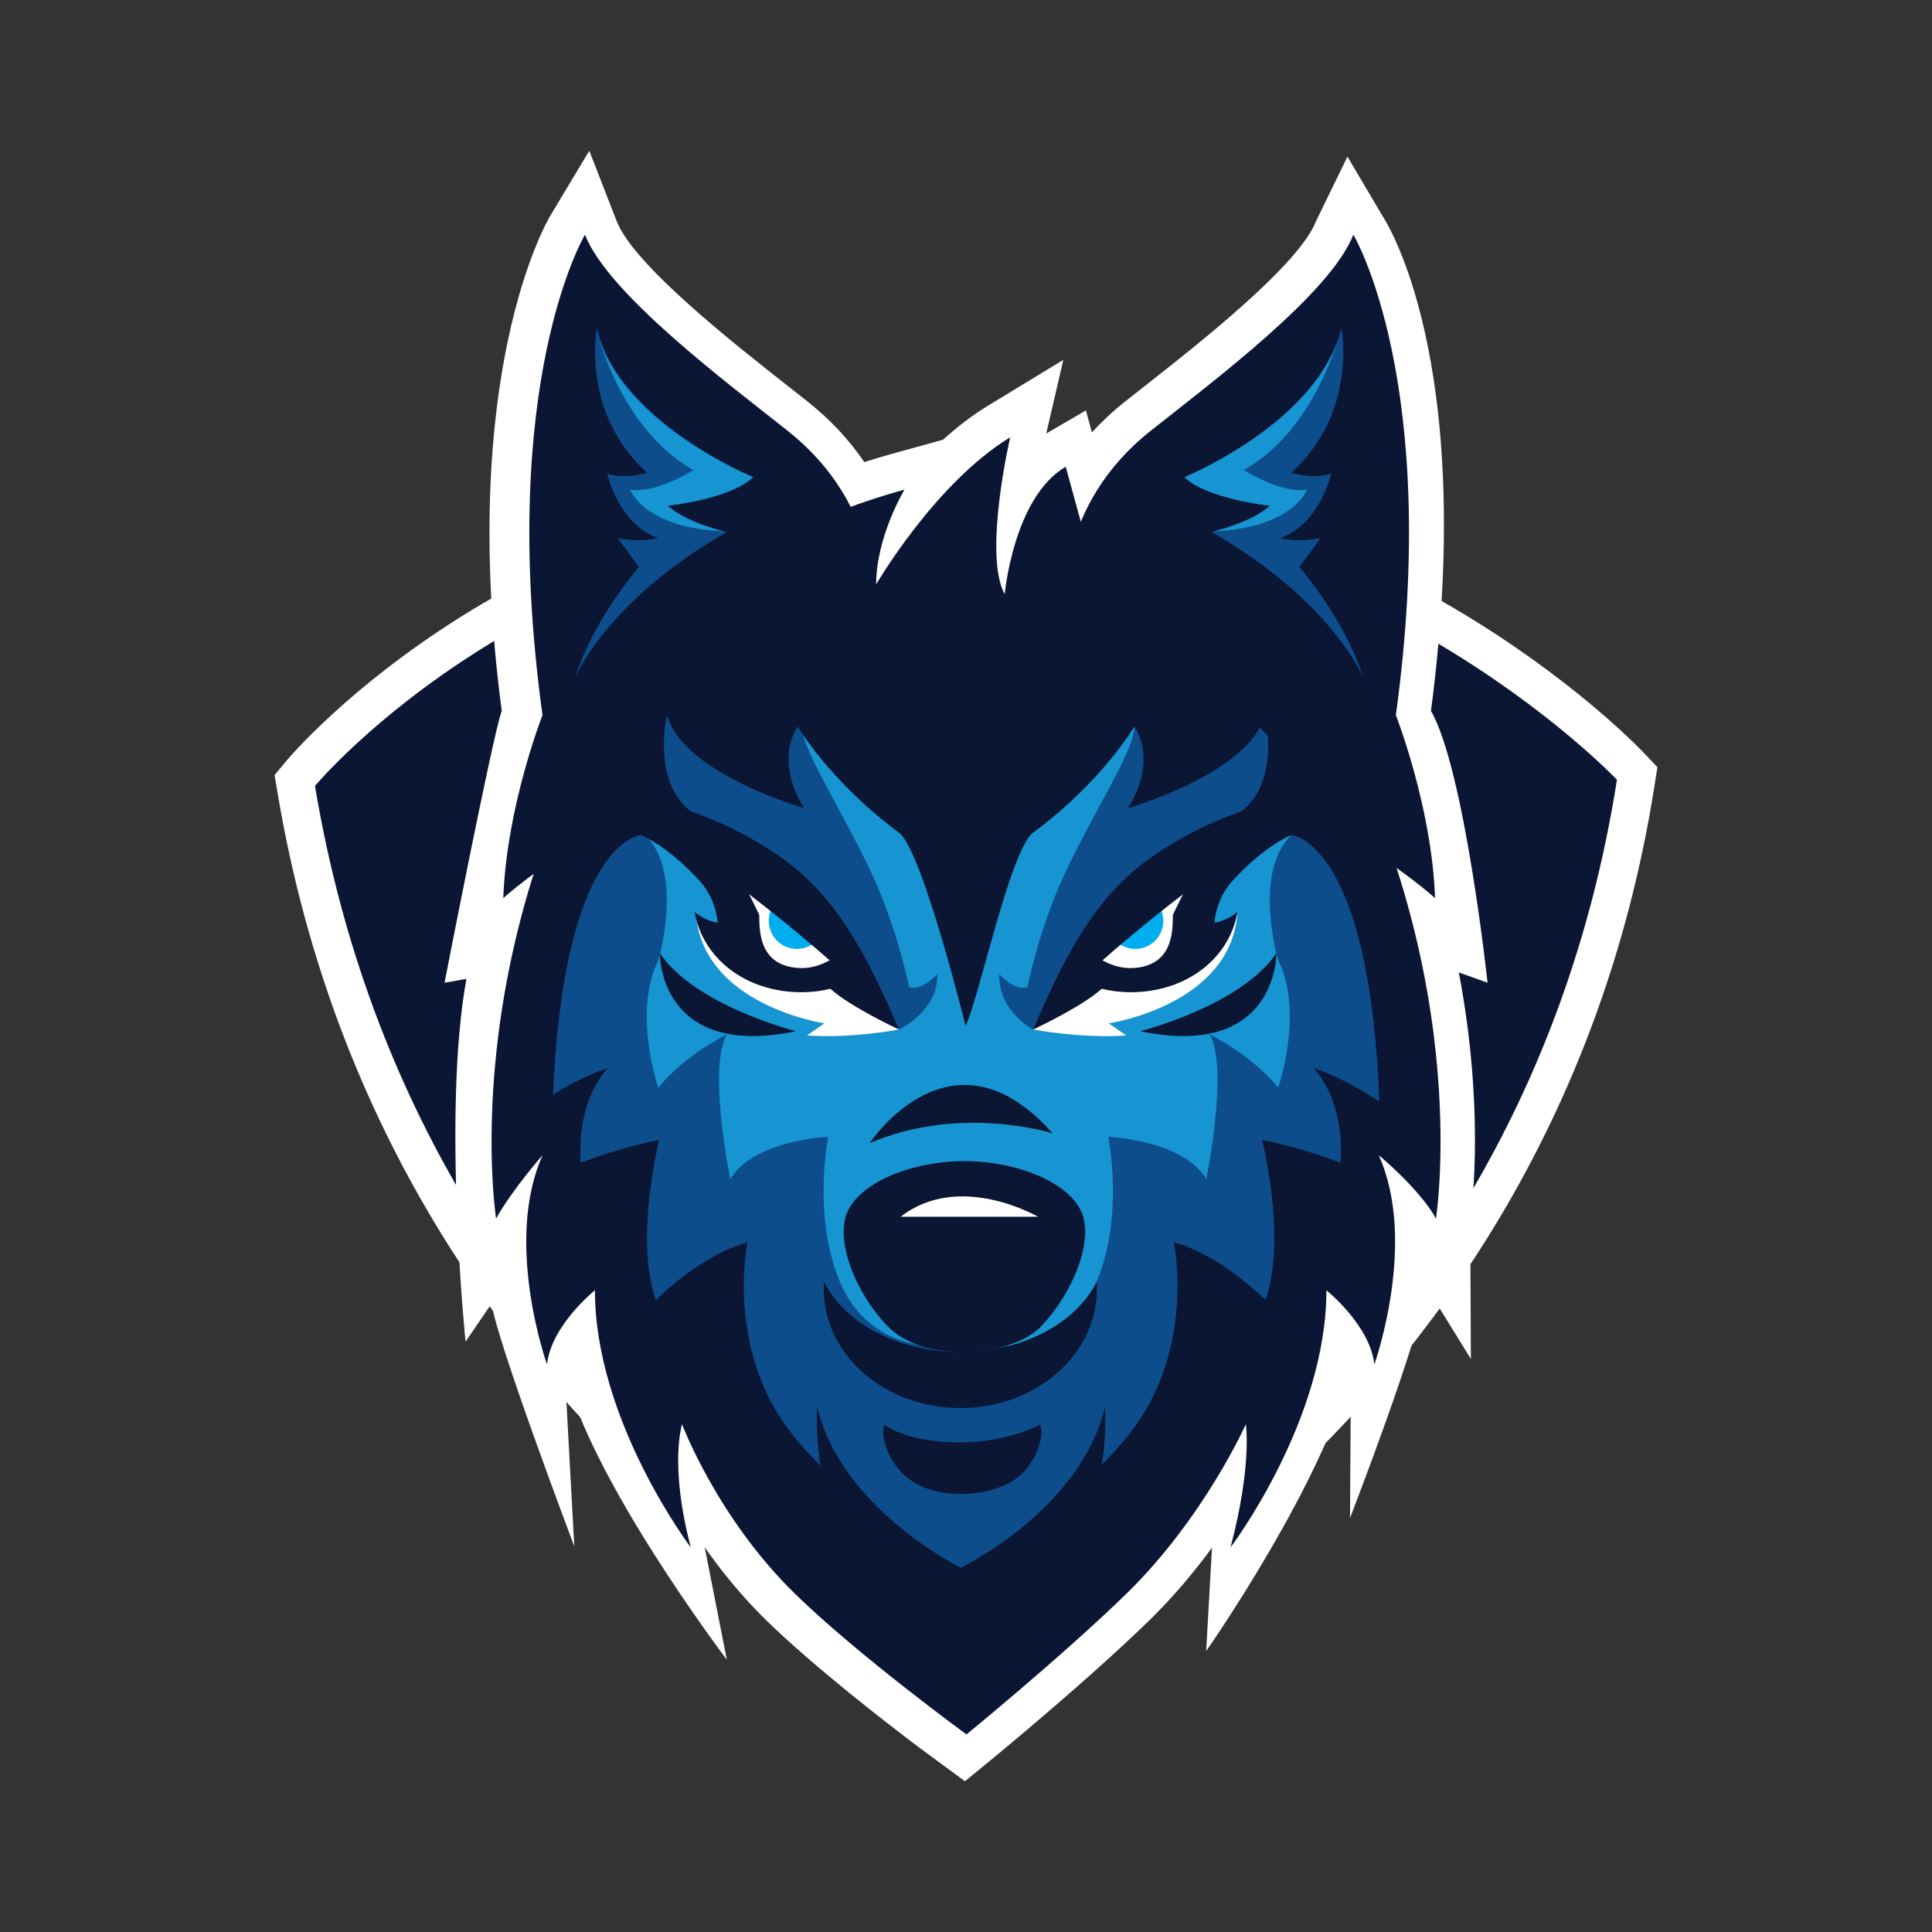 <?xml version="1.0" encoding="utf-8"?>
<!-- Generator: Adobe Illustrator 16.0.0, SVG Export Plug-In . SVG Version: 6.00 Build 0)  -->
<!DOCTYPE svg PUBLIC "-//W3C//DTD SVG 1.1//EN" "http://www.w3.org/Graphics/SVG/1.1/DTD/svg11.dtd">
<svg version="1.1" id="Layer_1" xmlns="http://www.w3.org/2000/svg" xmlns:xlink="http://www.w3.org/1999/xlink" x="0px" y="0px"
	 width="350px" height="350px" viewBox="0 0 350 350" enable-background="new 0 0 350 350" xml:space="preserve">
<rect x="0" y="0" width="350" height="350" fill="#333333" stroke="none"/>
<g>
	<g>
		<g>
			<path fill="#FFFFFF" d="M172.184,305.975c-1.047-0.421-25.972-10.614-53.535-35.743c-25.405-23.159-57.892-63.941-68.385-126.711
				l-0.52-3.111l2.015-2.427c0.449-0.542,11.242-13.402,31.805-26.29c18.881-11.834,50.022-25.982,91.161-26.179l0.775-0.001
				c73.404,0,120.466,48.935,122.434,51.018l2.322,2.46l-0.525,3.343c-9.899,62.895-42.556,103.998-68.207,127.404
				c-27.813,25.379-53.113,35.8-54.178,36.23l-2.579,1.047L172.184,305.975z"/>
			<path fill="#0A1633" d="M292.925,141.262c0,0-46.464-49.198-118.168-48.857c-76.496,0.364-117.696,49.98-117.696,49.98
				c19.685,117.75,117.696,157.198,117.696,157.198S274.361,259.194,292.925,141.262z"/>
		</g>
		<path fill="#FFFFFF" d="M266.345,221.191c0.488-3.515,2.491-21.035-2.062-45.028l5.201,1.863c0,0-4.147-38.621-10.249-49.24
			c8.437-64.254-8.568-89.313-8.817-89.729l-6.316-10.683l-5.697,11.704c-3.076,7.908-21.265,22.196-31.035,29.871
			c-1.275,1.001-2.479,1.947-3.59,2.829c-2.265,1.796-4.233,3.659-5.969,5.549l-1.089-3.979l-7.182,4.191l3.09-13.348L179,73.487
			c-2.878,1.751-5.616,3.875-8.166,6.171l-9.279,2.567c-1.717,0.475-3.365,0.979-4.98,1.493c-2.751-4.046-6.163-7.716-10.229-10.941
			c-1.107-0.879-2.311-1.822-3.581-2.821c-9.774-7.677-27.967-21.968-31.043-29.878l-4.966-12.769l-7.049,11.747
			c-0.696,1.16-16.807,28.879-8.816,89.729c-1.73,4.822-10.355,49.24-10.355,49.24l3.958-0.688
			c-4.405,24.144-0.156,65.703-0.156,65.703l4.706-6.877c1.165,7.42,14.828,43.512,14.995,43.979l-1.737-31.893
			c4.539,19.541,28.752,51.604,29.369,52.419l-4.008-20.371c3.059,4.373,6.799,8.994,11.264,13.341
			c8.709,8.474,21.624,18.451,27.948,23.21l7.931,5.84l4.017-3.285c0.721-0.588,17.763-14.546,29.292-25.765
			c4.438-4.319,8.26-8.911,11.446-13.251l-1.048,18.702c0.617-0.813,21.688-31.3,26.226-50.84l-0.173,26.761
			c0.189-0.527,12.789-32.924,13.845-41.877l8.054,13.066L266.345,221.191z"/>
		<g>
			<g>
				<path fill="#0D4D8C" d="M220.897,114.749c-0.593-1.776,21.908,30.771,21.908,30.771l3.553,13.044l4.342,30.181
					c0,0,5.724,21.333-19.145,48.57c-24.869,27.236-34.343,35.526-34.343,35.526l-22.871,29.013l2.739-171.119L220.897,114.749z"/>
				<path fill="#0D4D8C" d="M123.571,114.749c0.592-1.776-21.908,30.771-21.908,30.771l-3.553,13.044l-4.342,30.181
					c0,0,3.599,17.188,16.404,39.688c18.244,32.054,37.083,44.408,37.083,44.408l28.05,29.013l10.263-179.211L123.571,114.749z"/>
				<path fill="#1795D2" d="M176.701,230.21l-7.696,13.619c0,0-11.771,0.48-16.84-11.602c-5.068-12.084-2.108-26.294-2.108-26.294
					s-13.618,0.593-17.763,7.697c0,0-4.145-20.329-0.593-26.25c0,0-7.697,3.75-12.434,9.671c0,0-4.736-13.619,0-23.092
					c0,0,4.706-15.749-2.384-22.677c0,0,11.849,4.281,24.879,11.406c13.031,7.125,21.094,23.823,21.094,23.823
					s7.155-3.321,6.949-10.061c0,0-2.961,3.299-5.116,2.337c0,0-2.04-10.179-6.439-19.809
					c-5.265-11.526-13.038-23.137-12.931-27.374l28.62,11.958l1.973,42.237L176.701,230.21z"/>
				<path fill="#1795D2" d="M174.121,230.21l7.697,13.619c0,0,11.771,0.48,16.839-11.602c5.069-12.084,2.108-26.294,2.108-26.294
					s13.619,0.593,17.764,7.697c0,0,4.145-20.329,0.592-26.25c0,0,7.697,3.75,12.435,9.671c0,0,4.736-13.619,0-23.092
					c0,0-4.707-15.749,2.384-22.677c0,0-11.849,4.281-24.88,11.406s-21.897,23.823-21.897,23.823s-6.352-3.321-6.146-10.061
					c0,0,2.961,3.299,5.117,2.337c0,0,2.04-10.179,6.438-19.809c5.265-11.526,13.038-23.137,12.931-27.374l-28.618,11.958
					l-1.975,42.237L174.121,230.21z"/>
				<g>
					<path fill="#FFFFFF" d="M187.162,186.513c0,0,8.968,1.658,16.862,1.065l-3.16-2.188c0,0,22.331-3.297,23.305-20.192
						c0,0-2.184,5.999-11.064,7.973c-8.882,1.974-18.751,3.356-18.751,3.356L187.162,186.513z"/>
					<path fill="#FFFFFF" d="M162.856,186.513c0,0-8.767,1.658-16.661,1.065l3.16-2.188c0,0-22.33-3.297-23.305-20.192
						c0,0,2.184,5.999,11.066,7.973c8.881,1.974,18.749,3.356,18.749,3.356L162.856,186.513z"/>
					<path fill="#0A1633" d="M187.162,186.513c0,0,8.883-4.145,12.435-7.4c0,0,5.921,1.776,12.73-0.592
						c6.81-2.369,10.954-7.698,11.842-13.323c0,0-1.791,1.639-4.159,1.936c0,0,0.154-4.132,3.271-7.561
						c5.921-6.514,10.658-8.289,10.658-8.289l1.184-6.81c0,0-12.139,1.184-25.46,10.066
						C199.688,161.19,193.972,170.526,187.162,186.513z"/>
					<path fill="#FFFFFF" d="M215.88,158.98c0,0-3.653,1.185-6.82,3.709c-0.852-0.462-1.813-0.749-2.852-0.749
						c-3.324,0-8.684,7.137-8.684,10.461c0,0,3.354,3.256,7.845,2.961c6.949-0.459,7.106-6.298,7.106-9.622
						C212.476,165.74,214.154,162.175,215.88,158.98z"/>
					<circle fill="#00ADEE" cx="205.666" cy="166.825" r="5.082"/>
					<circle fill="#00ADEE" cx="207.837" cy="165.444" r="1.728"/>
					<path fill="#0A1633" d="M195.255,178.026c0,0,9.474-9.079,24.276-19.935l-11.447,0.79
						C208.084,158.882,196.637,162.435,195.255,178.026z"/>
				</g>
				<path fill="#0A1633" d="M174.714,210.356c-9.843,0-19.197,4.041-21.316,9.474c-1.975,5.061,1.467,14.224,7.401,20.428
					c6.513,6.81,22.5,5.625,27.829,0c5.904-6.232,9.376-15.367,7.401-20.428C193.91,214.397,184.555,210.356,174.714,210.356z"/>
				<path fill="#FFFFFF" d="M163.167,220.423h24.869C188.036,220.423,173.825,212.133,163.167,220.423z"/>
				<path fill="#0A1633" d="M206.567,186.817c0,0,18.226-4.611,24.664-14.138C231.231,172.68,231.494,191.979,206.567,186.817z"/>
				<path fill="#0A1633" d="M144.191,186.817c0,0-18.227-4.611-24.664-14.138C119.527,172.68,119.265,191.979,144.191,186.817z"/>
				<path fill="#0A1633" d="M157.542,207.1c0,0,14.803-22.5,33.158-1.776C190.7,205.323,174.121,199.995,157.542,207.1z"/>
				<path fill="#0A1633" d="M173.825,261.296c-9.771,0-13.577-3.199-13.577-3.199c-0.93,1.867,0.742,7.391,4.886,10.166
					c5.286,3.543,13.872,2.803,18.368,0c4.228-2.634,5.865-8.447,4.887-10.166C188.389,258.097,182.707,261.296,173.825,261.296z"/>
				<g>
					<path fill="#0A1633" d="M162.856,186.513c0,0-8.882-4.145-12.435-7.4c0,0-5.921,1.776-12.73-0.592
						c-6.809-2.369-10.954-7.698-11.842-13.323c0,0,1.791,1.639,4.159,1.936c0,0-0.154-4.132-3.271-7.561
						c-5.921-6.514-10.658-8.289-10.658-8.289l-1.184-6.81c0,0,12.139,1.184,25.461,10.066
						C150.332,161.19,156.047,170.526,162.856,186.513z"/>
					<path fill="#FFFFFF" d="M134.139,158.98c0,0,3.652,1.185,6.82,3.709c0.852-0.462,1.813-0.749,2.852-0.749
						c3.324,0,8.684,7.137,8.684,10.461c0,0-3.354,3.256-7.845,2.961c-6.949-0.459-7.105-6.298-7.105-9.622
						C137.544,165.74,135.864,162.175,134.139,158.98z"/>
					<circle fill="#00ADEE" cx="144.353" cy="166.825" r="5.082"/>
					<circle fill="#00ADEE" cx="142.182" cy="165.444" r="1.727"/>
					<path fill="#0A1633" d="M154.764,178.026c0,0-9.474-9.079-24.275-19.935l11.447,0.79
						C141.936,158.882,153.382,162.435,154.764,178.026z"/>
				</g>
				<path fill="#0A1633" d="M193.068,109.42c0,0-1.776-17.764,15.396-31.382c11.325-8.982,32.565-24.868,36.71-35.526
					c0,0,15.987,26.645,7.697,87.04c0,0,6.514,16.578,7.105,33.157c0,0-6.514-5.921-15.395-10.657
					C244.582,152.052,222.871,117.117,193.068,109.42z"/>
				<path fill="#0A1633" d="M234.516,119.468c-11.249-12.435-30.986-10.443-51.71-6.298l-7.797-7.513l-11.94,8.302
					c-20.724-4.145-36.316-6.926-47.566,5.509c-11.249,12.434-8.289,26.053-8.289,26.053c5.329-1.185,18.355,1.776,18.355,1.776
					c-7.697-5.329-4.736-17.764-4.736-17.764c2.96,10.658,24.868,16.875,24.868,16.875c-5.625-8.882-1.185-14.802-1.185-14.802
					s5.775,9.944,18.355,19.242c4.172,3.084,12.039,34.953,12.039,34.953c2.161-3.797,8.065-31.869,12.237-34.953
					c12.58-9.298,18.355-19.242,18.355-19.242s4.441,5.92-1.184,14.802c0,0,21.907-6.217,24.867-16.875
					c0,0,2.962,12.435-4.736,17.764c0,0,13.027-2.961,18.355-1.776C242.806,145.521,245.767,131.901,234.516,119.468z"/>
				<path fill="#0D4D8C" d="M214.581,86.434c0,0,24.475-10.004,28.422-27.047c0,0,3.059,15.283-9.079,26.259
					c0,0,4.096,1.251,7.253,0.14c0,0-2.121,9.262-9.227,11.67c0,0,2.96,0.927,7.303,0l-3.849,5.28c0,0,8.289,9.447,11.546,20.007
					c0,0-5.625-13.894-27.533-26.398c0,0,6.81-1.39,10.658-4.724C230.075,91.62,218.627,90.416,214.581,86.434z"/>
				<path fill="#0A1633" d="M140.963,110.604l13.41-18.247c-2.277-4.687-5.909-9.737-11.686-14.318
					c-11.326-8.982-32.566-24.868-36.711-35.526c0,0-15.987,26.645-7.698,87.04c0,0-6.513,16.578-7.104,33.157
					c0,0,6.514-5.921,15.395-10.657C106.568,152.052,111.16,118.302,140.963,110.604z"/>
				<path fill="#0D4D8C" d="M136.568,86.434c0,0-24.474-10.004-28.421-27.047c0,0-3.06,15.283,9.079,26.259
					c0,0-4.096,1.251-7.254,0.14c0,0,2.122,9.262,9.228,11.67c0,0-2.961,0.927-7.303,0l3.849,5.28c0,0-8.29,9.447-11.546,20.007
					c0,0,5.625-13.894,27.533-26.398c0,0-6.81-1.39-10.658-4.724C121.075,91.62,132.522,90.416,136.568,86.434z"/>
				<path fill="#0A1633" d="M141.752,117.117l-26.25,2.351c0,0,11.25-20.509,48.355-30.772c0,0-5.132,8.487-5.132,17.172
					c0,0,10.658-18.355,24.276-26.645c0,0-4.934,21.315-0.986,28.421c0,0,1.579-17.566,11.053-23.093l3.947,14.408
					c0,0,24.474,0,40.264,23.685L141.752,117.117z"/>
				<path fill="#0A1633" d="M233.939,151.283c0,0,14.393,0.93,15.972,49.304l10.23,20.131c0,0,7.532-47.351-22.862-98.074
					L233.939,151.283z"/>
				<path fill="#0A1633" d="M116.079,151.283c0,0-14.393,0.93-15.972,49.304l-10.231,20.131c0,0-7.531-47.351,22.863-98.074
					L116.079,151.283z"/>
				<path fill="#0A1633" d="M173.973,244.932c-11.35,0-21.018-5.294-24.685-12.704c-0.031,0.444-0.053,0.892-0.053,1.344
					c0,11.879,11.076,21.507,24.737,21.507c13.662,0,24.737-9.628,24.737-21.507c0-0.452-0.021-0.899-0.053-1.344
					C194.99,239.638,185.323,244.932,173.973,244.932z"/>
				<path fill="#0A1633" d="M260.142,220.718c0,0-0.112-24.079-8.008-31.973c0,0,0.789,7.894-0.789,11.842
					c0,0-6.316-4.737-13.421-7.105c0,0,5.724,5.328,4.935,17.171c0,0-6.317-2.565-14.212-4.145c0,0,4.54,17.96,0.593,29.013
					c0,0-7.896-8.092-16.579-10.461c0,0,3.816,18.278-6.992,33.285c-10.095,14.017-31.636,25.747-31.636,25.747
					s-21.541-11.73-31.636-25.747c-10.809-15.007-6.992-33.285-6.992-33.285c-8.684,2.369-16.578,10.461-16.578,10.461
					c-3.948-11.053,0.592-29.013,0.592-29.013c-7.895,1.579-14.211,4.145-14.211,4.145c-0.789-11.843,4.935-17.171,4.935-17.171
					c-7.105,2.368-13.421,7.105-13.421,7.105c-1.579-3.948-0.79-11.842-0.79-11.842c-7.895,7.894-6.055,31.973-6.055,31.973
					c3.158-5.525,8.423-11.447,8.423-11.447c-7.104,15.789,0.79,37.895,0.79,37.895c0.789-7.105,8.685-13.421,8.685-13.421
					c0,23.685,17.368,46.579,17.368,46.579c-3.947-15-1.579-22.303-1.579-22.303s6.379,17.012,20.559,30.809
					c11.454,11.145,30.964,25.379,30.964,25.379s17.404-14.234,28.859-25.379c14.18-13.797,21.742-30.809,21.742-30.809
					s1.185,7.303-2.764,22.303c0,0,17.368-22.895,17.368-46.579c0,0,7.896,6.315,8.686,13.421c0,0,7.895-22.105,0.789-37.895
					C249.766,209.271,256.984,215.192,260.142,220.718z"/>
				<path fill="#0A1633" d="M190.305,286.46l-16.272-2.368c0,0,21.8-10.658,26.141-29.21
					C200.173,254.882,201.752,273.434,190.305,286.46z"/>
				<path fill="#0A1633" d="M157.922,286.46l16.273-2.368c0,0-21.8-10.658-26.142-29.21
					C148.054,254.882,146.475,273.434,157.922,286.46z"/>
			</g>
			<g>
				<path fill="#1795D2" d="M219.955,96.222c0.216-0.009,0.432-0.014,0.648-0.025c13.816-0.79,16.185-7.501,16.185-7.501
					c-4.736,0.79-11.448-3.552-11.448-3.552c10.97-6.13,15.805-19.439,17.206-24.101c-5.076,16.032-27.965,25.391-27.965,25.391
					c4.046,3.982,15.494,5.187,15.494,5.187C226.869,94.397,221.624,95.821,219.955,96.222z"/>
				<path fill="#1795D2" d="M130.987,96.222c-0.216-0.009-0.431-0.014-0.648-0.025c-13.815-0.79-16.184-7.501-16.184-7.501
					c4.736,0.79,11.446-3.552,11.446-3.552c-10.968-6.13-15.804-19.439-17.205-24.101c5.076,16.032,27.965,25.391,27.965,25.391
					c-4.046,3.982-15.494,5.187-15.494,5.187C124.073,94.397,129.319,95.821,130.987,96.222z"/>
				<path fill="#1795D2" d="M243.003,59.387c-0.109,0.471-0.24,0.934-0.379,1.394C242.882,59.901,243.003,59.387,243.003,59.387z"/>
			</g>
		</g>
	</g>
</g>
</svg>
